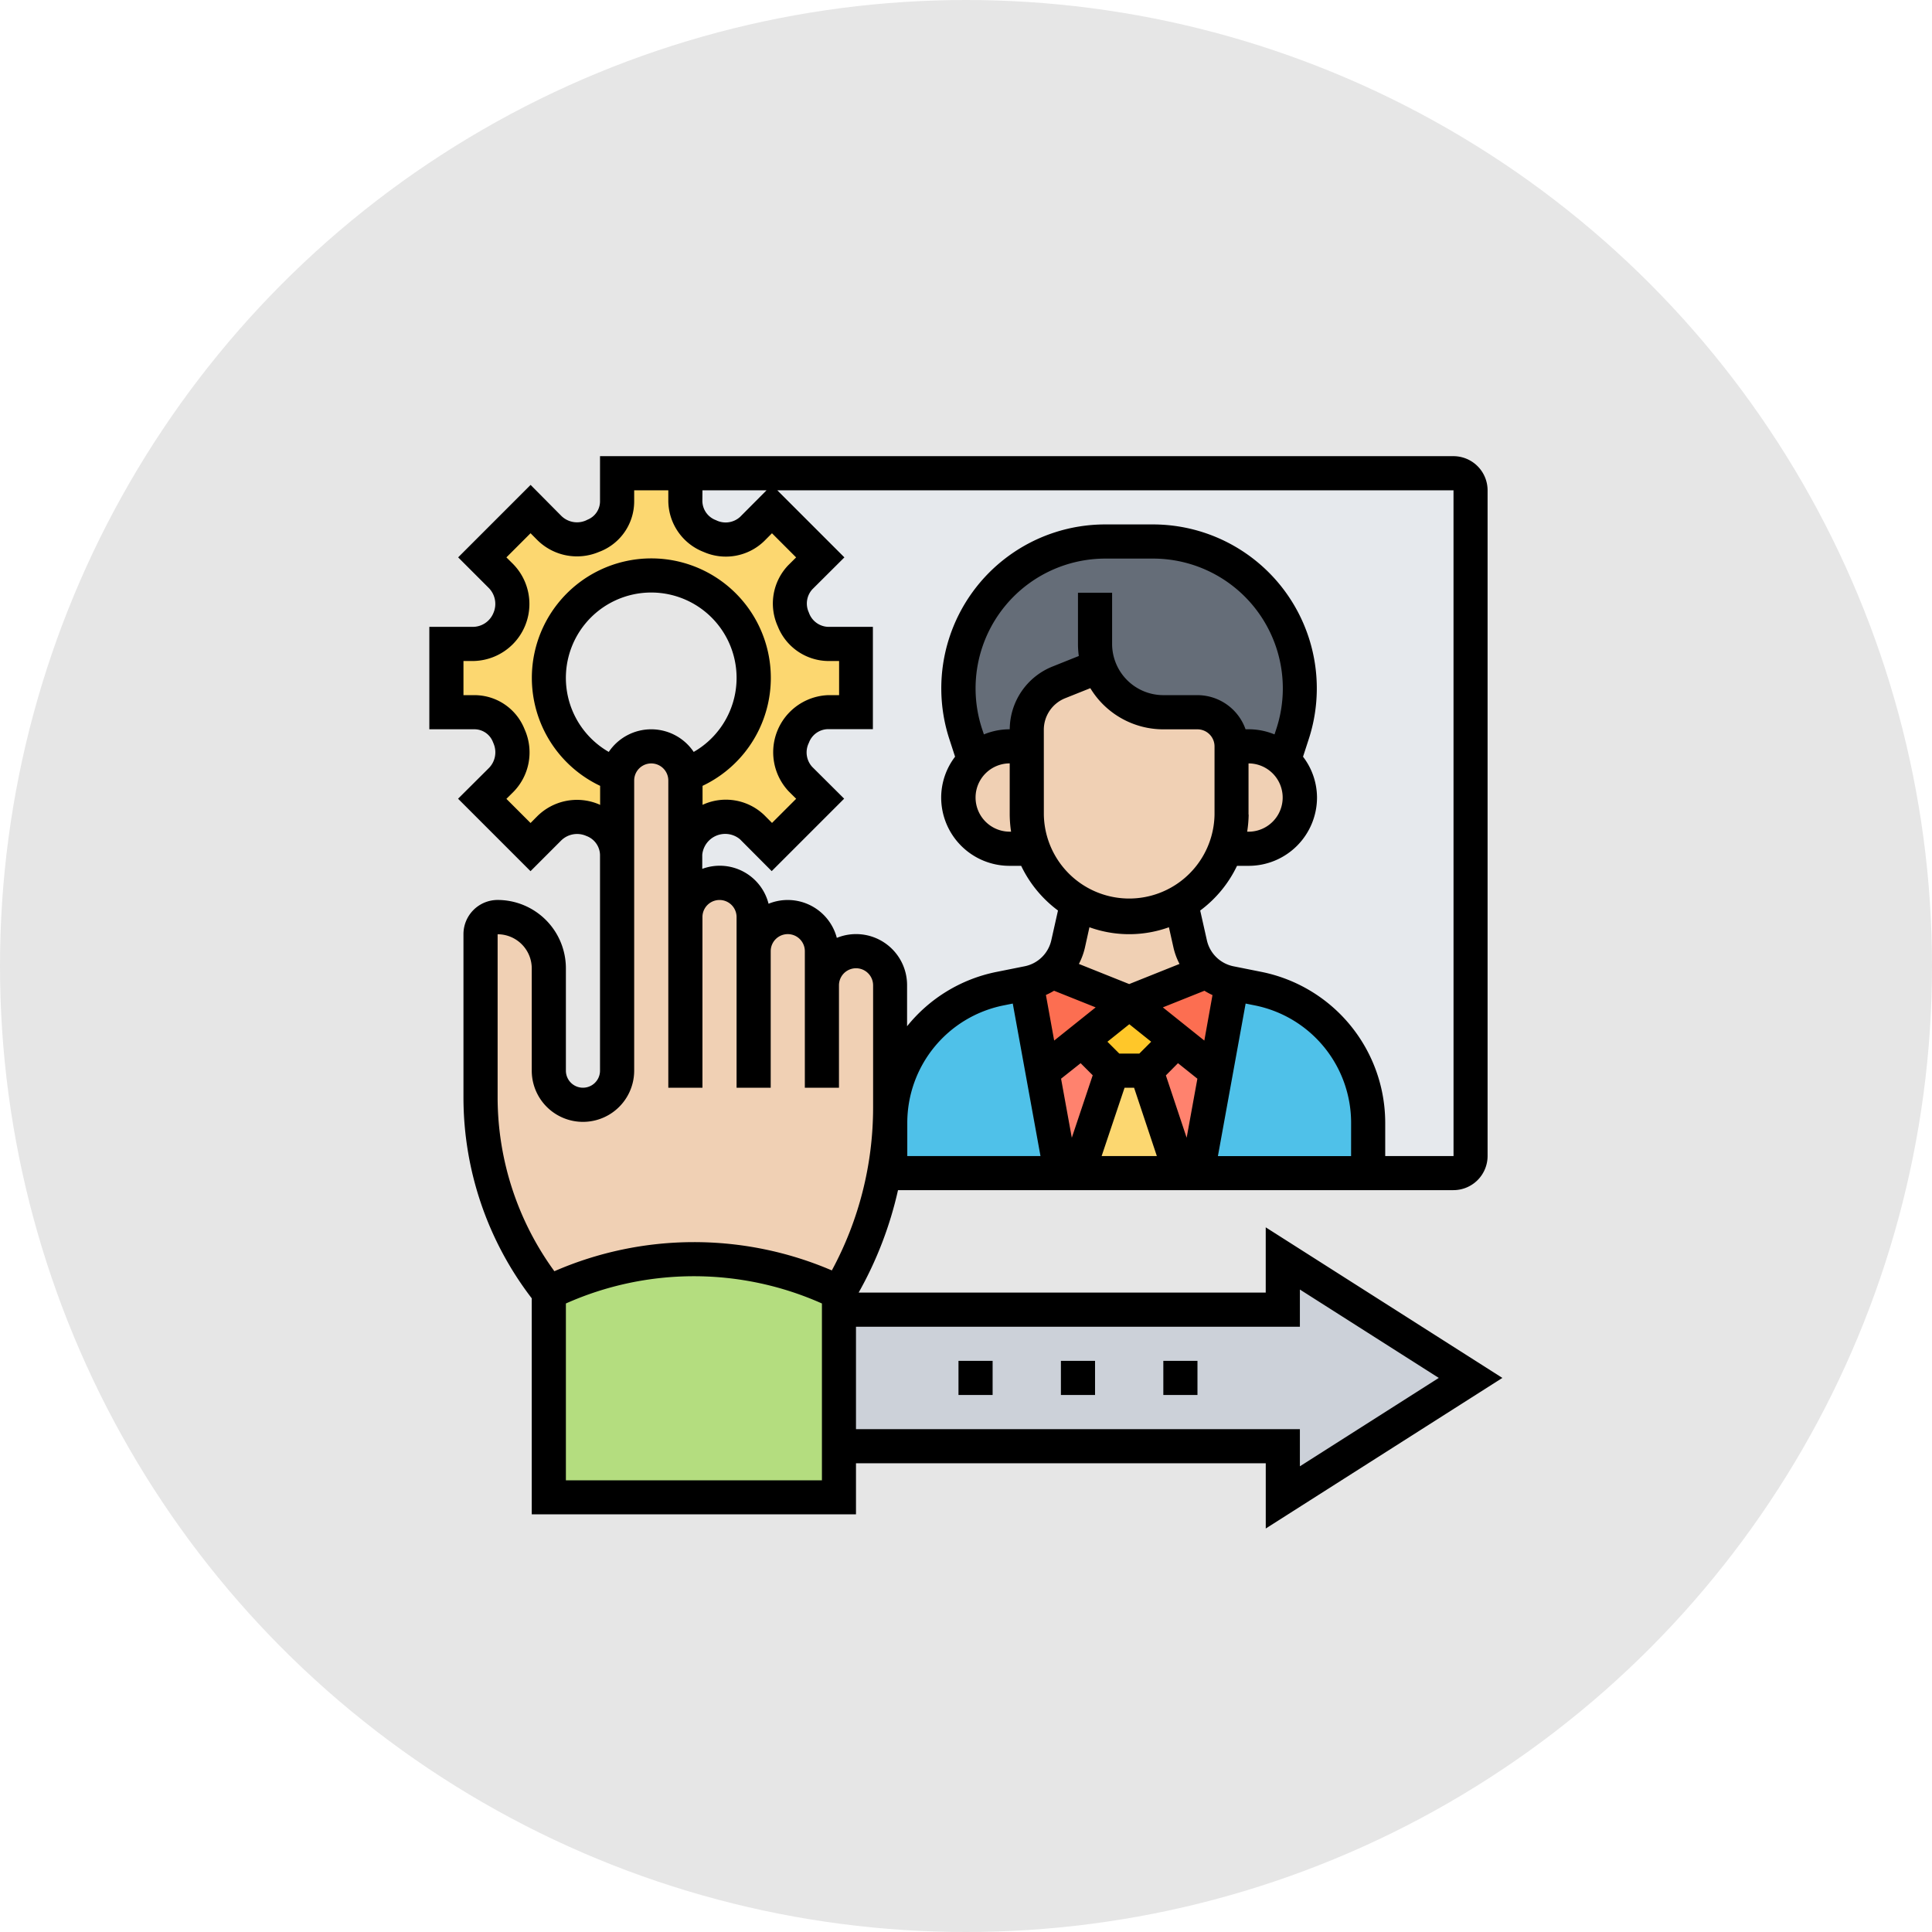 <svg xmlns="http://www.w3.org/2000/svg" width="72" height="72" viewBox="0 0 72 72">
  <g id="Group_8130" data-name="Group 8130" transform="translate(-11915 -10511)">
    <circle id="Ellipse_424" data-name="Ellipse 424" cx="36" cy="36" r="36" transform="translate(11915 10511)" opacity="0.1"/>
    <g id="_2849121" data-name="2849121" transform="translate(11930 10527)">
      <g id="Group_8128" data-name="Group 8128" transform="translate(1.636 1.636)">
        <g id="Group_8110" data-name="Group 8110" transform="translate(8.906)">
          <path id="Path_8789" data-name="Path 8789" d="M28.939,15.995a3.809,3.809,0,0,0,.9,1.425l.77.592-.006.006-.337,1.527a1.85,1.85,0,0,1-.611,1.018A1.913,1.913,0,0,1,28.78,21l-.07.013-.986.2a5.088,5.088,0,0,0-4.09,4.987v1.883h-.223a13.56,13.56,0,0,0,.223-2.436V21.084a1.276,1.276,0,0,0-1.272-1.272,1.282,1.282,0,0,0-1.272,1.272V19.812a1.276,1.276,0,0,0-1.272-1.272,1.282,1.282,0,0,0-1.272,1.272V18.539a1.276,1.276,0,0,0-1.272-1.272A1.282,1.282,0,0,0,16,18.539V16.224a1.4,1.4,0,0,1,.9-1.291c.006-.006.013-.006.025-.013a1.421,1.421,0,0,1,1.565.274l.732.738,1.8-1.8-.738-.732a1.421,1.421,0,0,1-.274-1.565c.006-.013.006-.019.013-.025a1.4,1.4,0,0,1,1.291-.9h1.043V8.361H21.318a1.4,1.4,0,0,1-1.291-.9c-.006-.006-.006-.013-.013-.025a1.421,1.421,0,0,1,.274-1.565l.738-.732-1.8-1.8-.732.738a1.421,1.421,0,0,1-1.565.274c-.013-.006-.019-.006-.025-.013A1.4,1.4,0,0,1,16,3.043V2H44.626a.638.638,0,0,1,.636.636V27.445a.638.638,0,0,1-.636.636H41.445V26.2a5.088,5.088,0,0,0-4.09-4.987l-.986-.2L36.3,21a1.913,1.913,0,0,1-.878-.439,1.85,1.85,0,0,1-.611-1.018l-.337-1.527-.006-.006a3.823,3.823,0,0,0,1.673-2.017h.852a1.908,1.908,0,0,0,1.31-3.3l.318-.954a5.473,5.473,0,0,0-5.191-7.2H31.649a5.473,5.473,0,0,0-5.191,7.2l.318.954a1.909,1.909,0,0,0,1.31,3.3Z" transform="translate(-16 -2)" fill="#e6e9ed"/>
        </g>
        <g id="Group_8111" data-name="Group 8111" transform="translate(0 0)">
          <path id="Path_8790" data-name="Path 8790" d="M14.92,7.433c.006.013.006.019.013.025a1.4,1.4,0,0,0,1.291.9h1.043v2.545H16.224a1.4,1.4,0,0,0-1.291.9c-.006.006-.006.013-.013.025a1.421,1.421,0,0,0,.274,1.565l.738.732-1.8,1.8-.732-.738a1.421,1.421,0,0,0-1.565-.274c-.013.006-.019.006-.025.013a1.4,1.4,0,0,0-.9,1.291V13.45a1.171,1.171,0,0,0-.019-.21,3.817,3.817,0,1,0-2.506,0,1.171,1.171,0,0,0-.019.21v2.774a1.4,1.4,0,0,0-.9-1.291l-.025-.013a1.471,1.471,0,0,0-1.609.324l-.687.687-1.8-1.8.687-.687a1.471,1.471,0,0,0,.324-1.609l-.032-.083a1.389,1.389,0,0,0-1.272-.846H2V8.361h.986a1.455,1.455,0,0,0,1.349-.9l.013-.025a1.471,1.471,0,0,0-.324-1.609l-.687-.687,1.8-1.8.687.687a1.471,1.471,0,0,0,1.609.324l.083-.032a1.389,1.389,0,0,0,.846-1.272V2h2.545V3.043a1.4,1.4,0,0,0,.9,1.291c.006.006.013.006.025.013A1.421,1.421,0,0,0,13.4,4.074l.732-.738,1.8,1.8-.738.732a1.421,1.421,0,0,0-.274,1.565Z" transform="translate(-2 -2)" fill="#fcd770"/>
        </g>
        <g id="Group_8112" data-name="Group 8112" transform="translate(19.084 2.545)">
          <path id="Path_8791" data-name="Path 8791" d="M37.229,10.65l-1.482.6a1.9,1.9,0,0,0-1.2,1.768v.617h-.636a1.913,1.913,0,0,0-1.31.522L32.28,13.2A5.473,5.473,0,0,1,37.471,6h1.781a5.473,5.473,0,0,1,5.191,7.2l-.318.954a1.913,1.913,0,0,0-1.31-.522h-.636a1.276,1.276,0,0,0-1.272-1.272H39.634a2.54,2.54,0,0,1-2.4-1.711Z" transform="translate(-32 -6)" fill="#656d78"/>
        </g>
        <g id="Group_8113" data-name="Group 8113" transform="translate(16.539 19.014)">
          <path id="Path_8792" data-name="Path 8792" d="M33.674,35.179l.687,3.779H28V37.074a5.088,5.088,0,0,1,4.09-4.987l.986-.2Z" transform="translate(-28 -31.89)" fill="#4fc1e9"/>
        </g>
        <g id="Group_8114" data-name="Group 8114" transform="translate(27.99 19.014)">
          <path id="Path_8793" data-name="Path 8793" d="M52.361,37.074v1.883H46l.687-3.779.6-3.289.986.2A5.088,5.088,0,0,1,52.361,37.074Z" transform="translate(-46 -31.89)" fill="#4fc1e9"/>
        </g>
        <g id="Group_8115" data-name="Group 8115" transform="translate(23.537 22.265)">
          <path id="Path_8794" data-name="Path 8794" d="M41.545,37l1.272,3.817H39L40.272,37Z" transform="translate(-39 -37)" fill="#fcd770"/>
        </g>
        <g id="Group_8116" data-name="Group 8116" transform="translate(23.677 19.72)">
          <path id="Path_8795" data-name="Path 8795" d="M40.988,33l1.768,1.412-1.132,1.132H40.352L39.22,34.412Z" transform="translate(-39.22 -33)" fill="#ffc729"/>
        </g>
        <g id="Group_8117" data-name="Group 8117" transform="translate(22.214 21.132)">
          <path id="Path_8796" data-name="Path 8796" d="M39.515,36.352l-1.272,3.817h-.636L36.92,36.39l1.463-1.17Z" transform="translate(-36.92 -35.22)" fill="#ff826e"/>
        </g>
        <g id="Group_8118" data-name="Group 8118" transform="translate(26.081 21.132)">
          <path id="Path_8797" data-name="Path 8797" d="M45.6,36.39l-.687,3.779h-.636L43,36.352l1.132-1.132Z" transform="translate(-43 -35.22)" fill="#ff826e"/>
        </g>
        <g id="Group_8119" data-name="Group 8119" transform="translate(25.445 18.562)">
          <path id="Path_8798" data-name="Path 8798" d="M45.83,31.632l-.6,3.289-1.463-1.17L42,32.338l2.882-1.151V31.18a1.913,1.913,0,0,0,.878.439Z" transform="translate(-42 -31.18)" fill="#fc6e51"/>
        </g>
        <g id="Group_8120" data-name="Group 8120" transform="translate(21.616 18.562)">
          <path id="Path_8799" data-name="Path 8799" d="M36.578,34.92l-.6-3.289.07-.013a1.913,1.913,0,0,0,.878-.439v.006l2.882,1.151L38.041,33.75Z" transform="translate(-35.98 -31.18)" fill="#fc6e51"/>
        </g>
        <g id="Group_8121" data-name="Group 8121" transform="translate(14.631 29.262)">
          <path id="Path_8800" data-name="Path 8800" d="M48.537,52.453l-7,4.453V55H25V49.908H41.539V48Z" transform="translate(-25 -48)" fill="#ccd1d9"/>
        </g>
        <g id="Group_8122" data-name="Group 8122" transform="translate(3.817 29.262)">
          <path id="Path_8801" data-name="Path 8801" d="M18.814,49.908v7H8V49.272A12.006,12.006,0,0,1,13.388,48h.038a12.006,12.006,0,0,1,5.388,1.272Z" transform="translate(-8 -48)" fill="#b4dd7f"/>
        </g>
        <g id="Group_8123" data-name="Group 8123" transform="translate(1.272 10.178)">
          <path id="Path_8802" data-name="Path 8802" d="M16.723,26.906a1.282,1.282,0,0,1,1.272-1.272,1.276,1.276,0,0,1,1.272,1.272v4.561a13.56,13.56,0,0,1-.223,2.436c-.07.382-.159.763-.261,1.139a13.621,13.621,0,0,1-1.425,3.314,12.006,12.006,0,0,0-5.388-1.272h-.038a12.006,12.006,0,0,0-5.388,1.272A11.615,11.615,0,0,1,4,31.1V25a.638.638,0,0,1,.636-.636A1.906,1.906,0,0,1,6.545,26.27v3.817a1.282,1.282,0,0,0,1.272,1.272,1.276,1.276,0,0,0,1.272-1.272V19.272a1.171,1.171,0,0,1,.019-.21,1.26,1.26,0,0,1,.356-.687,1.244,1.244,0,0,1,.9-.375,1.272,1.272,0,0,1,1.253,1.062,1.171,1.171,0,0,1,.019.21v5.089a1.282,1.282,0,0,1,1.272-1.272,1.276,1.276,0,0,1,1.272,1.272v1.272a1.282,1.282,0,0,1,1.272-1.272,1.276,1.276,0,0,1,1.272,1.272Z" transform="translate(-4 -18)" fill="#f0d0b4"/>
        </g>
        <g id="Group_8124" data-name="Group 8124" transform="translate(29.046 10.178)">
          <path id="Path_8803" data-name="Path 8803" d="M49.861,21.257a1.9,1.9,0,0,1-1.349.56H47.66a3.844,3.844,0,0,0,.216-1.272V18h.636a1.907,1.907,0,0,1,1.349,3.257Z" transform="translate(-47.66 -18)" fill="#f0d0b4"/>
        </g>
        <g id="Group_8125" data-name="Group 8125" transform="translate(22.564 16.011)">
          <path id="Path_8804" data-name="Path 8804" d="M42.623,28.7a1.85,1.85,0,0,0,.611,1.018v.006l-2.882,1.151L37.47,29.727v-.006a1.85,1.85,0,0,0,.611-1.018l.337-1.527.006-.006a3.782,3.782,0,0,0,3.855,0l.006.006Z" transform="translate(-37.47 -27.17)" fill="#f0d0b4"/>
        </g>
        <g id="Group_8126" data-name="Group 8126" transform="translate(21.629 7.195)">
          <path id="Path_8805" data-name="Path 8805" d="M38.684,13.31a2.54,2.54,0,0,0,2.4,1.711h1.272a1.276,1.276,0,0,1,1.272,1.272v2.545a3.789,3.789,0,0,1-1.889,3.289,3.782,3.782,0,0,1-3.855,0l-.77-.592a3.78,3.78,0,0,1-1.12-2.7V15.676a1.9,1.9,0,0,1,1.2-1.768Z" transform="translate(-36 -13.31)" fill="#f0d0b4"/>
        </g>
        <g id="Group_8127" data-name="Group 8127" transform="translate(19.084 10.178)">
          <path id="Path_8806" data-name="Path 8806" d="M34.545,20.545a3.844,3.844,0,0,0,.216,1.272h-.852a1.908,1.908,0,0,1,0-3.817h.636Z" transform="translate(-32 -18)" fill="#f0d0b4"/>
        </g>
      </g>
      <g id="Group_8129" data-name="Group 8129" transform="translate(1 1)">
        <path id="Path_8807" data-name="Path 8807" d="M40.989,35.351l-8.819-5.612v2.431H17a14.01,14.01,0,0,0,1.466-3.817h20.7a1.274,1.274,0,0,0,1.272-1.272V2.272A1.274,1.274,0,0,0,39.168,1H7.361V2.679a.739.739,0,0,1-.457.684L6.827,3.4a.834.834,0,0,1-.917-.183L4.774,2.071l-2.7,2.7L3.213,5.91a.845.845,0,0,1,.172.941.828.828,0,0,1-.766.51H1v3.817H2.679a.739.739,0,0,1,.684.457l.032.078a.835.835,0,0,1-.183.917L2.071,13.766l2.7,2.7L5.91,15.326a.846.846,0,0,1,.942-.172.773.773,0,0,1,.509.706V23.9a.636.636,0,0,1-1.272,0V20.084a2.547,2.547,0,0,0-2.545-2.545,1.274,1.274,0,0,0-1.272,1.272v6.1a12.3,12.3,0,0,0,2.545,7.474v8.05H16.9V38.532H32.171v2.431ZM22.629,12.45v1.908a4.469,4.469,0,0,0,.051.636h-.051a1.272,1.272,0,1,1,0-2.545Zm0-1.272h0a2.536,2.536,0,0,0-.962.191l-.062-.186a4.837,4.837,0,0,1,4.589-6.366H27.97a4.837,4.837,0,0,1,4.589,6.366l-.062.186a2.536,2.536,0,0,0-.962-.191h-.117a1.906,1.906,0,0,0-1.791-1.272H28.354A1.911,1.911,0,0,1,26.445,8V6.089H25.173V8a3.232,3.232,0,0,0,.031.447l-.976.391A2.533,2.533,0,0,0,22.63,11.178Zm8.9,3.181V12.45a1.272,1.272,0,1,1,0,2.545h-.051A4.469,4.469,0,0,0,31.534,14.359ZM23.9,11.2a1.266,1.266,0,0,1,.8-1.181l.933-.373a3.182,3.182,0,0,0,2.721,1.534h1.272a.637.637,0,0,1,.636.636v2.545a3.181,3.181,0,0,1-6.361,0Zm1.7,7.356a4.375,4.375,0,0,0,2.962,0l.172.767a2.527,2.527,0,0,0,.223.6l-1.875.75-1.875-.75a2.527,2.527,0,0,0,.223-.6Zm9.751,8.528H30.388L31.421,21.4l.351.07a4.465,4.465,0,0,1,3.58,4.366ZM28.9,23.622l.723.578-.4,2.2-.774-2.323Zm-1.441-.358h-.746l-.442-.442.815-.652.815.652Zm-2.187.358.45.45L24.943,26.4l-.4-2.2Zm1.637.915h.355l.848,2.545H26.055Zm2.973-1.758-1.546-1.237,1.55-.62a2.528,2.528,0,0,0,.3.161Zm-5.6-1.857,1.55.62-1.546,1.237-.308-1.7A2.52,2.52,0,0,0,24.281,20.922Zm-1.539.478,1.033,5.682H18.812V25.836a4.465,4.465,0,0,1,3.58-4.366Zm16.426,5.682H36.623V25.836a5.741,5.741,0,0,0-4.6-5.614l-1.054-.211a1.274,1.274,0,0,1-.992-.969l-.249-1.109A4.475,4.475,0,0,0,31.1,16.267h.436a2.547,2.547,0,0,0,2.545-2.545A2.517,2.517,0,0,0,33.56,12.2l.2-.615a6.109,6.109,0,0,0-5.8-8.041H26.193a6.109,6.109,0,0,0-5.8,8.041l.2.615a2.516,2.516,0,0,0-.518,1.522,2.547,2.547,0,0,0,2.545,2.545h.436a4.481,4.481,0,0,0,1.372,1.665l-.249,1.109a1.274,1.274,0,0,1-.992.969l-1.053.211a5.714,5.714,0,0,0-3.33,2.025V20.72a1.9,1.9,0,0,0-2.618-1.768,1.892,1.892,0,0,0-2.544-1.272,1.877,1.877,0,0,0-2.471-1.3v-.524a.859.859,0,0,1,1.405-.58l1.183,1.188,2.7-2.7-1.188-1.182a.8.8,0,0,1-.126-.9.773.773,0,0,1,.706-.509h1.679V7.361H15.861a.789.789,0,0,1-.718-.536.787.787,0,0,1,.137-.87l1.188-1.183-2.5-2.5h25.2ZM7.687,12.022a3.181,3.181,0,1,1,3.165,0,1.907,1.907,0,0,0-3.165,0Zm3.491-9.749h2.388l-.982.987a.8.8,0,0,1-.9.126.773.773,0,0,1-.509-.706Zm-3.861,11.7a2.1,2.1,0,0,0-2.308.459l-.237.239-.9-.9.239-.237a2.1,2.1,0,0,0,.459-2.309l-.033-.078A2.008,2.008,0,0,0,2.679,9.906H2.272V8.634H2.62A2.126,2.126,0,0,0,4.111,5.009l-.239-.237.9-.9.237.239a2.1,2.1,0,0,0,2.309.459L7.4,4.538A2.009,2.009,0,0,0,8.634,2.679V2.272H9.906v.406a2.06,2.06,0,0,0,1.316,1.891,2.054,2.054,0,0,0,2.265-.412l.282-.284.9.9-.284.282a2.062,2.062,0,0,0-.4,2.285,2.048,2.048,0,0,0,1.88,1.294h.406V9.906h-.406a2.129,2.129,0,0,0-1.478,3.58l.284.282-.9.9-.282-.284a2.065,2.065,0,0,0-2.285-.4l-.022.011v-.709a4.453,4.453,0,1,0-3.817,0v.712c-.015-.008-.029-.017-.044-.024ZM3.545,24.917v-6.1a1.274,1.274,0,0,1,1.272,1.272V23.9a1.908,1.908,0,1,0,3.817,0V13.087a.636.636,0,0,1,1.272,0v11.45h1.272V18.176a.636.636,0,1,1,1.272,0v6.361h1.272V19.448a.636.636,0,0,1,1.272,0v5.089h1.272V20.72a.636.636,0,0,1,1.272,0v4.56A12.753,12.753,0,0,1,16,31.345a13.029,13.029,0,0,0-10.34.03A11.016,11.016,0,0,1,3.545,24.917ZM6.089,39.168V32.577a11.712,11.712,0,0,1,9.542,0v6.591ZM16.9,37.26V33.443H33.443V32.057l5.176,3.294-5.176,3.294V37.26Z" transform="translate(-1 -1)"/>
        <path id="Path_8808" data-name="Path 8808" d="M32,54h1.272v1.272H32Z" transform="translate(-12.28 -20.285)"/>
        <path id="Path_8809" data-name="Path 8809" d="M38,54h1.272v1.272H38Z" transform="translate(-14.463 -20.285)"/>
        <path id="Path_8810" data-name="Path 8810" d="M44,54h1.272v1.272H44Z" transform="translate(-16.646 -20.285)"/>
      </g>
    </g>
  </g>
</svg>
